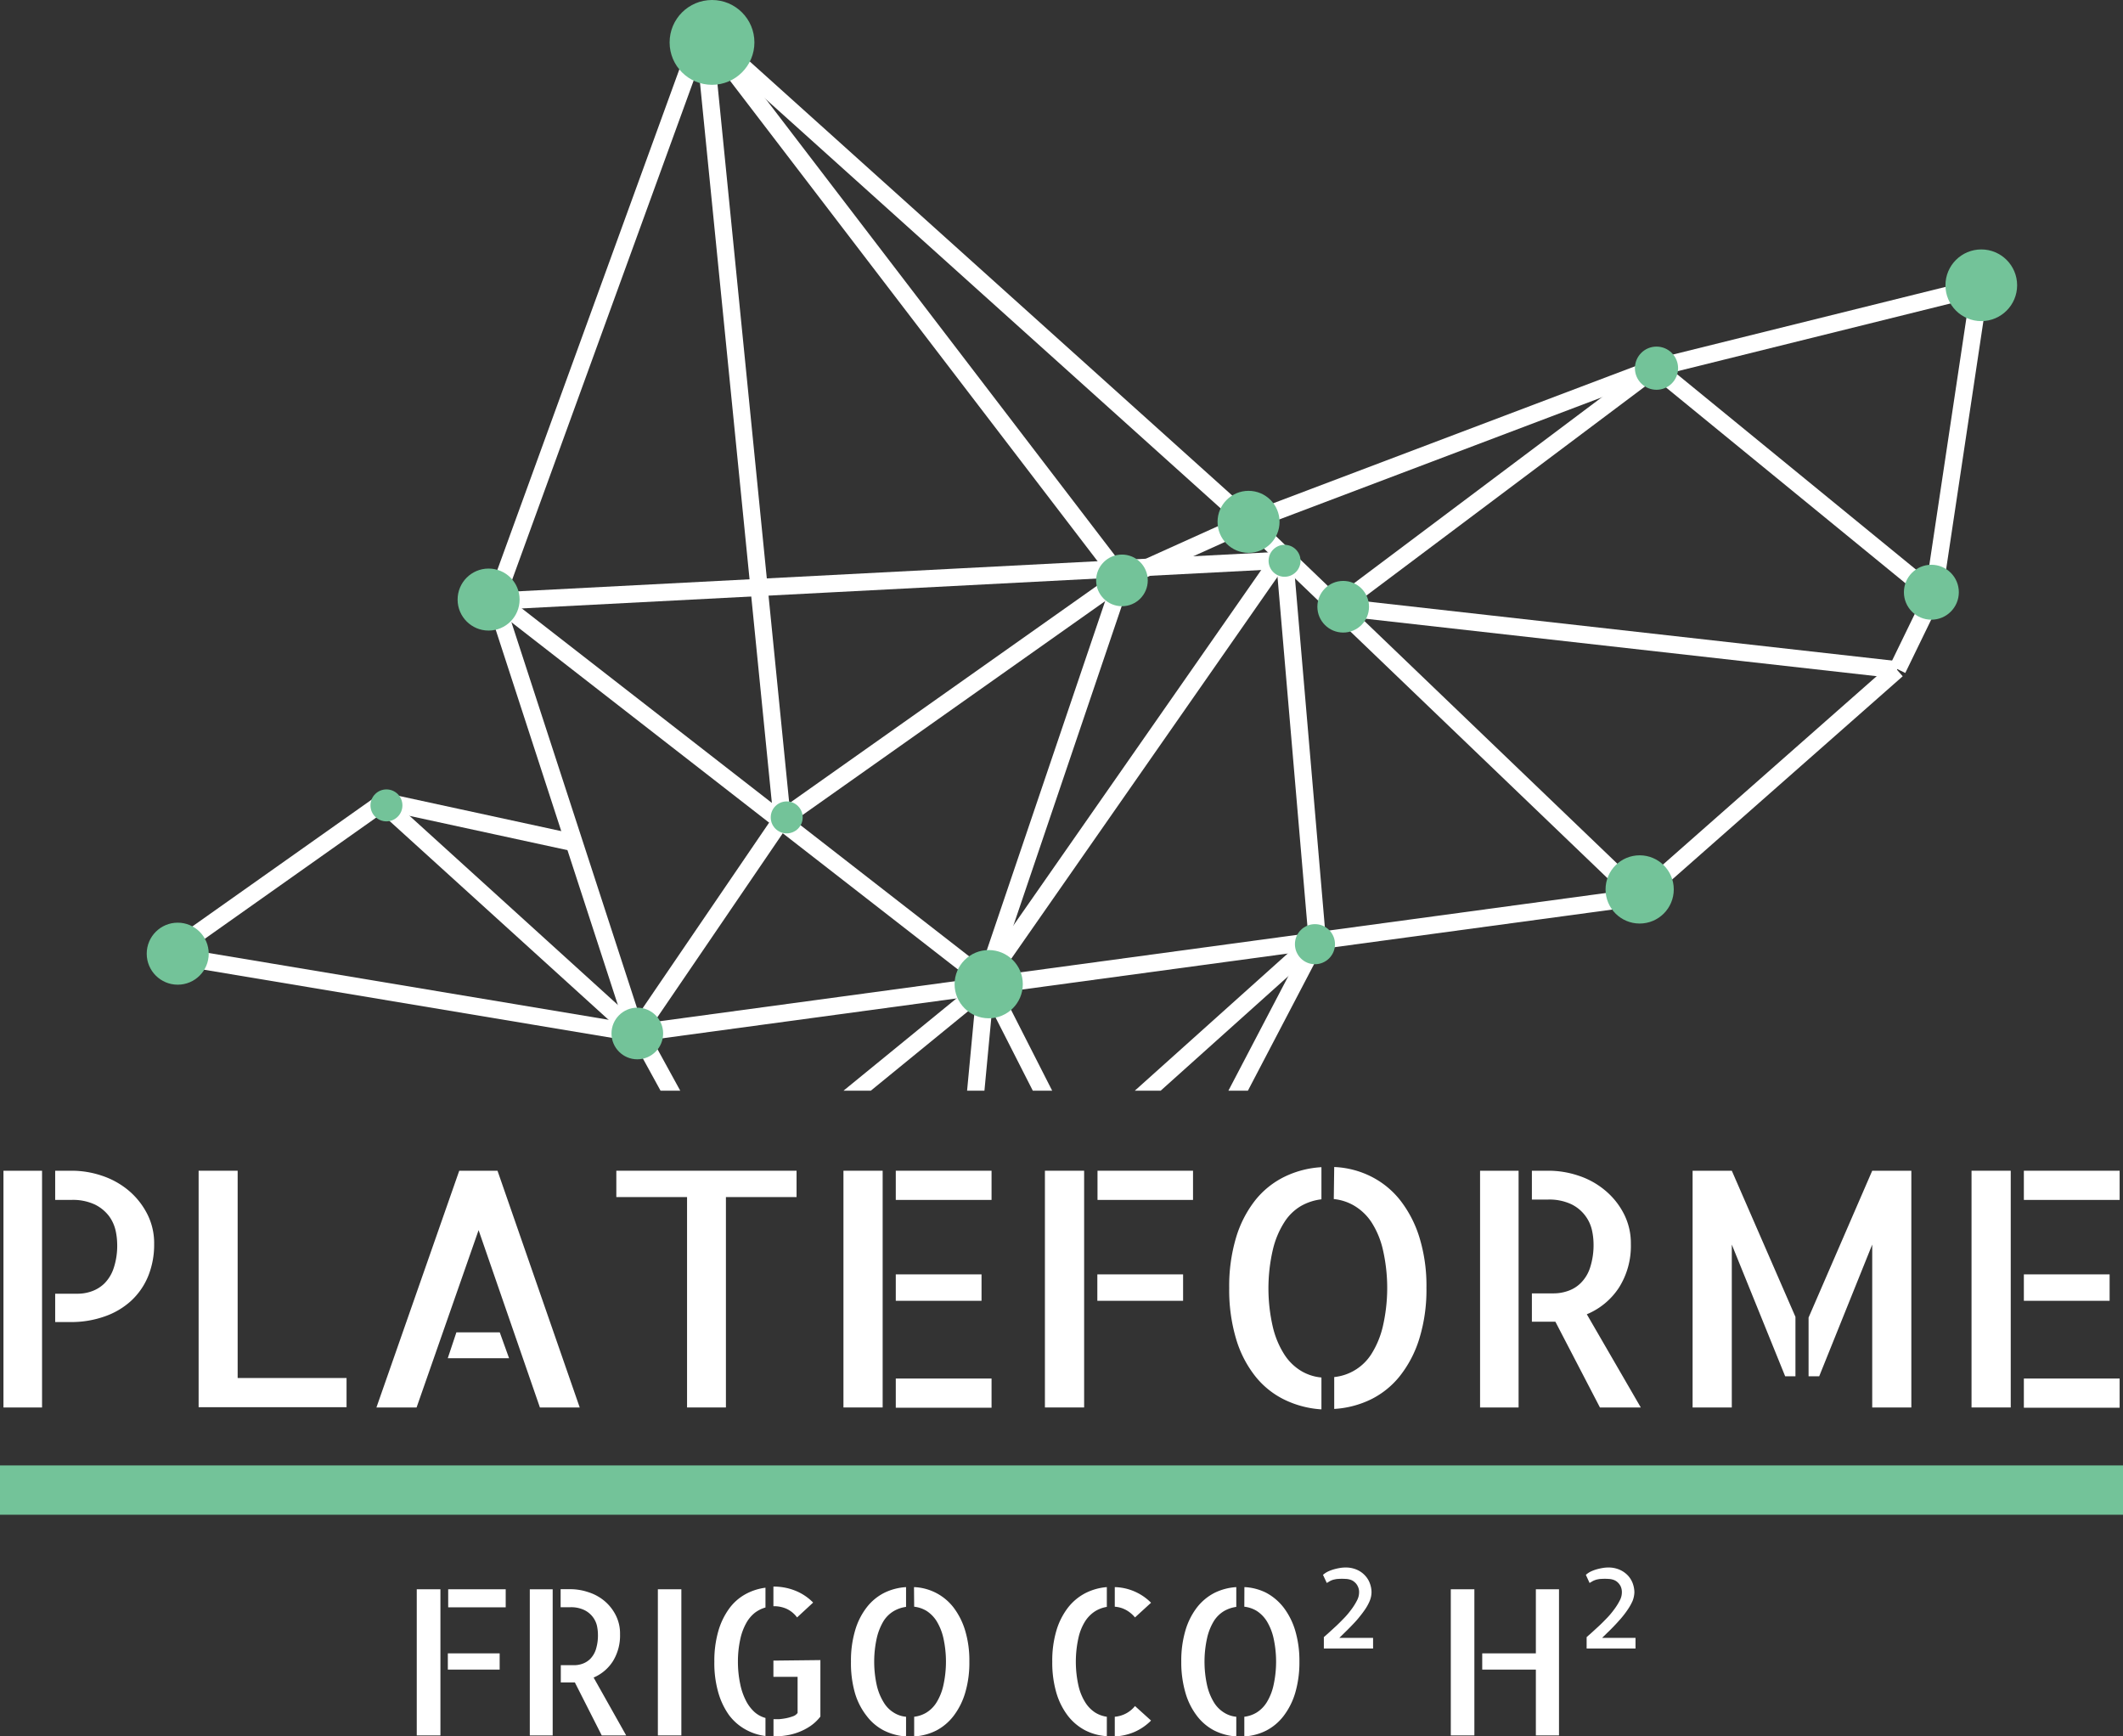 <svg xmlns="http://www.w3.org/2000/svg" xmlns:xlink="http://www.w3.org/1999/xlink" viewBox="0 0 245.84 201.04"><rect x="0" y="0" width="245.84" height="201.04" fill="#333333" stroke="none"/><defs><style>.cls-1,.cls-5{fill:none;}.cls-2{fill:#fff;}.cls-3{fill:#73c399;}.cls-4{clip-path:url(#clip-path);}.cls-5{stroke:#fff;stroke-miterlimit:10;stroke-width:2px;}</style><clipPath id="clip-path" transform="translate(0 -16.45)"><rect class="cls-1" x="0.14" width="258.02" height="142.73"/></clipPath></defs><title>logo-gte-light</title><g id="Calque_2" data-name="Calque 2"><g id="Calque_1-2" data-name="Calque 1"><path class="cls-2" d="M.4,152H4.87v27.41H.4Zm7.89,0a10.89,10.89,0,0,1,3.46.56,9.44,9.44,0,0,1,3.07,1.67,8.74,8.74,0,0,1,2.19,2.7,7.42,7.42,0,0,1,.84,3.55,9.67,9.67,0,0,1-.71,3.77,8,8,0,0,1-2,2.85,8.77,8.77,0,0,1-3.05,1.78,11.51,11.51,0,0,1-3.94.64H6.39v-3.28H9a4.85,4.85,0,0,0,1.62-.28,4,4,0,0,0,1.47-.91,4.5,4.5,0,0,0,1.07-1.76,8.21,8.21,0,0,0,.41-2.81,7.68,7.68,0,0,0-.18-1.54,4.53,4.53,0,0,0-.76-1.68A4.62,4.62,0,0,0,11,155.92a6,6,0,0,0-2.75-.54H6.39V152Z" transform="translate(0 -16.45)"/><path class="cls-2" d="M27.52,152v24H40.13v3.38H23V152Z" transform="translate(0 -16.45)"/><path class="cls-2" d="M67.13,179.41H62.52l-7.1-20.53-7.18,20.53H43.59L53.18,152h4.43Zm-9.26-8.7,1.08,3h-7.1l1-3Z" transform="translate(0 -16.45)"/><path class="cls-2" d="M92.24,152v3.05H84.06v24.36h-4.5V155.05H71.37V152Z" transform="translate(0 -16.45)"/><path class="cls-2" d="M97.67,152h4.54v27.41H97.67Zm17.15,0v3.38H103.73V152Zm-1.16,15.06h-9.93V164h9.93Zm-9.93,9h11.09v3.38H103.73Z" transform="translate(0 -16.45)"/><path class="cls-2" d="M121,152h4.54v27.41H121Zm17.15,0v3.38H127.09V152ZM137,167.06h-9.93V164H137Z" transform="translate(0 -16.45)"/><path class="cls-2" d="M142.34,165.57a19.61,19.61,0,0,1,.8-5.85,13,13,0,0,1,2.23-4.32,9.9,9.9,0,0,1,3.39-2.71,11.18,11.18,0,0,1,4.26-1.1v3.72a6.24,6.24,0,0,0-2.38.78A5.71,5.71,0,0,0,148.7,158a10.25,10.25,0,0,0-1.3,3.12,19.82,19.82,0,0,0,0,9,10.27,10.27,0,0,0,1.32,3.15,6,6,0,0,0,1.95,1.91,5.51,5.51,0,0,0,2.35.76v3.69a11.41,11.41,0,0,1-4.24-1.1,9.81,9.81,0,0,1-3.41-2.72,12.83,12.83,0,0,1-2.23-4.33A19.86,19.86,0,0,1,142.34,165.57Zm12.16-14a10.46,10.46,0,0,1,4.23,1.08,10,10,0,0,1,3.38,2.73,13.38,13.38,0,0,1,2.25,4.32,19,19,0,0,1,.82,5.85,19.2,19.2,0,0,1-.82,5.88,13.23,13.23,0,0,1-2.25,4.33,9.86,9.86,0,0,1-3.37,2.72,11.21,11.21,0,0,1-4.24,1.1v-3.69a5.8,5.8,0,0,0,4.32-2.69,10.42,10.42,0,0,0,1.3-3.13,19.86,19.86,0,0,0,0-9,9.94,9.94,0,0,0-1.32-3.13,6.17,6.17,0,0,0-2-1.9,5.8,5.8,0,0,0-2.35-.76Z" transform="translate(0 -16.45)"/><path class="cls-2" d="M171.39,152h4.46v27.41h-4.46ZM190,179.41h-4.73l-5.16-9.93-.25,0-.39,0h-2.08v-3.28h2.53a5,5,0,0,0,1.64-.28,3.84,3.84,0,0,0,1.48-.91,4.4,4.4,0,0,0,1.08-1.76,8.47,8.47,0,0,0,.41-2.81,7.68,7.68,0,0,0-.18-1.54,4.4,4.4,0,0,0-.77-1.68,4.45,4.45,0,0,0-1.62-1.34,6,6,0,0,0-2.75-.54h-1.82V152h1.9a10.89,10.89,0,0,1,3.46.56,9.29,9.29,0,0,1,3.06,1.67,8.63,8.63,0,0,1,2.2,2.7,7.42,7.42,0,0,1,.84,3.55,9,9,0,0,1-1.38,5.06,8.19,8.19,0,0,1-3.72,3.08Z" transform="translate(0 -16.45)"/><path class="cls-2" d="M196,152h4.54l7.37,16.92v6.88h-1.19l-6.18-15.25v18.86H196Zm20.8,0h4.53v27.41h-4.53V160.55l-6.14,15.25h-1.23V169Z" transform="translate(0 -16.45)"/><path class="cls-2" d="M228.3,152h4.54v27.41H228.3Zm17.15,0v3.38H234.36V152Zm-1.16,15.06h-9.93V164h9.93Zm-9.93,9h11.09v3.38H234.36Z" transform="translate(0 -16.45)"/><rect class="cls-3" y="169.67" width="245.84" height="5.71"/><path class="cls-2" d="M48.26,200.46H51v16.92H48.26Zm10.3,0v2.09H51.9v-2.09Zm-.7,9.3h-6v-1.88h6Z" transform="translate(0 -16.45)"/><path class="cls-2" d="M61.35,200.46H64v16.92H61.35Zm11.16,16.92H69.68l-3.11-6.13h-.14l-.24,0H64.94v-2h1.52a2.87,2.87,0,0,0,1-.17,2.43,2.43,0,0,0,.89-.56,2.8,2.8,0,0,0,.65-1.09,5.43,5.43,0,0,0,.24-1.73,5.14,5.14,0,0,0-.11-1,2.71,2.71,0,0,0-.46-1,2.75,2.75,0,0,0-1-.83,3.56,3.56,0,0,0-1.65-.33h-1.1v-2.09h1.14a6.53,6.53,0,0,1,2.08.35,5.46,5.46,0,0,1,1.84,1,5.22,5.22,0,0,1,1.32,1.66,4.66,4.66,0,0,1,.5,2.2,5.67,5.67,0,0,1-.82,3.12,4.94,4.94,0,0,1-2.24,1.9Z" transform="translate(0 -16.45)"/><path class="cls-2" d="M78.9,217.38H76.18V200.46H78.9Z" transform="translate(0 -16.45)"/><path class="cls-2" d="M82.72,208.84a12.44,12.44,0,0,1,.45-3.5,8.3,8.3,0,0,1,1.23-2.59,5.78,5.78,0,0,1,1.87-1.69,6.5,6.5,0,0,1,2.37-.78v2.29a3.71,3.71,0,0,0-1.24.62,4,4,0,0,0-1,1.21,6.63,6.63,0,0,0-.68,1.86,12,12,0,0,0-.27,2.58,12.49,12.49,0,0,0,.27,2.62,7.34,7.34,0,0,0,.68,1.94,4.52,4.52,0,0,0,1,1.3,3.18,3.18,0,0,0,1.24.66v2.09a6.33,6.33,0,0,1-2.37-.79A6,6,0,0,1,84.4,215a8.53,8.53,0,0,1-1.23-2.61A12.34,12.34,0,0,1,82.72,208.84Zm9.58-5.12a3.18,3.18,0,0,0-1.22-1,3.6,3.6,0,0,0-1.43-.3h-.09v-2.27h0a6.65,6.65,0,0,1,2.5.46A6,6,0,0,1,94.16,202ZM95,208.66v6.54a5.12,5.12,0,0,1-1.15,1.09,6.59,6.59,0,0,1-1.34.7,6.7,6.7,0,0,1-1.46.39,9.23,9.23,0,0,1-1.48.12h0v-2c.18,0,.4,0,.66,0a8.05,8.05,0,0,0,.8-.11,5.51,5.51,0,0,0,.78-.22,1.1,1.1,0,0,0,.55-.39v-4.18H89.56v-1.88Z" transform="translate(0 -16.45)"/><path class="cls-2" d="M98.54,208.84a12.33,12.33,0,0,1,.48-3.61,8,8,0,0,1,1.34-2.67,6,6,0,0,1,2-1.67,6.61,6.61,0,0,1,2.56-.68v2.29a3.8,3.8,0,0,0-1.43.49,3.52,3.52,0,0,0-1.17,1.14,6.8,6.8,0,0,0-.78,1.93,12.67,12.67,0,0,0,0,5.57,6.55,6.55,0,0,0,.8,1.94,3.47,3.47,0,0,0,1.17,1.18,3.15,3.15,0,0,0,1.41.47v2.28a6.7,6.7,0,0,1-2.55-.68,5.86,5.86,0,0,1-2-1.68A7.88,7.88,0,0,1,99,212.47,12.57,12.57,0,0,1,98.54,208.84Zm7.3-8.63a6.08,6.08,0,0,1,4.57,2.35,8.37,8.37,0,0,1,1.35,2.67,12,12,0,0,1,.49,3.61,12.22,12.22,0,0,1-.49,3.63,8.27,8.27,0,0,1-1.35,2.67,6.08,6.08,0,0,1-2,1.68,6.61,6.61,0,0,1-2.55.68v-2.28a3.53,3.53,0,0,0,1.43-.49,3.6,3.6,0,0,0,1.16-1.17,6.37,6.37,0,0,0,.78-1.93,12.71,12.71,0,0,0,0-5.58,6.48,6.48,0,0,0-.79-1.93,3.83,3.83,0,0,0-1.17-1.17,3.51,3.51,0,0,0-1.41-.47Z" transform="translate(0 -16.45)"/><path class="cls-2" d="M121.85,208.84a12.26,12.26,0,0,1,.48-3.6,8.18,8.18,0,0,1,1.33-2.64,6.15,6.15,0,0,1,2-1.68,6.62,6.62,0,0,1,2.51-.71v2.29a3.68,3.68,0,0,0-1.38.52,3.83,3.83,0,0,0-1.14,1.16,6.06,6.06,0,0,0-.77,1.92,12.75,12.75,0,0,0,0,5.5,6.26,6.26,0,0,0,.77,1.92,3.79,3.79,0,0,0,1.15,1.2,3.45,3.45,0,0,0,1.37.5v2.25a6.41,6.41,0,0,1-2.51-.68,6.15,6.15,0,0,1-2-1.68,8.13,8.13,0,0,1-1.33-2.65A12.45,12.45,0,0,1,121.85,208.84Zm9.58-5.12a3.57,3.57,0,0,0-1.09-.89,3.16,3.16,0,0,0-1.25-.35v-2.27a6.14,6.14,0,0,1,4.2,1.81Zm-2.34,11.5a3.39,3.39,0,0,0,1.26-.36,3.3,3.3,0,0,0,1.08-.88l1.86,1.68a6.22,6.22,0,0,1-1.9,1.31,6.62,6.62,0,0,1-2.3.53Z" transform="translate(0 -16.45)"/><path class="cls-2" d="M136.79,208.84a12.33,12.33,0,0,1,.48-3.61,8.16,8.16,0,0,1,1.34-2.67,6.13,6.13,0,0,1,2-1.67,6.61,6.61,0,0,1,2.55-.68v2.29a3.92,3.92,0,0,0-1.43.49,3.59,3.59,0,0,0-1.16,1.14,6.52,6.52,0,0,0-.78,1.93,12.67,12.67,0,0,0,0,5.57,6.55,6.55,0,0,0,.79,1.94,3.59,3.59,0,0,0,1.18,1.18,3.15,3.15,0,0,0,1.4.47v2.28a6.7,6.7,0,0,1-2.54-.68,6,6,0,0,1-2-1.68,8.06,8.06,0,0,1-1.34-2.67A12.57,12.57,0,0,1,136.79,208.84Zm7.31-8.63a6.2,6.2,0,0,1,2.53.66,6.32,6.32,0,0,1,2,1.69,8.37,8.37,0,0,1,1.35,2.67,12.31,12.31,0,0,1,.49,3.61,12.55,12.55,0,0,1-.49,3.63,8.27,8.27,0,0,1-1.35,2.67,6,6,0,0,1-2,1.68,6.51,6.51,0,0,1-2.54.68v-2.28a3.58,3.58,0,0,0,1.43-.49,3.7,3.7,0,0,0,1.16-1.17,6.37,6.37,0,0,0,.78-1.93,12.71,12.71,0,0,0,0-5.58,6.48,6.48,0,0,0-.79-1.93,3.83,3.83,0,0,0-1.17-1.17,3.51,3.51,0,0,0-1.41-.47Z" transform="translate(0 -16.45)"/><path class="cls-2" d="M158.82,200.81a2.74,2.74,0,0,1-.21,1,5.49,5.49,0,0,1-.55,1c-.23.34-.49.67-.76,1s-.55.62-.83.91-.54.55-.78.78l-.6.59H159v1.23H153.3V206l.62-.55.85-.78c.31-.29.61-.6.92-.92s.58-.66.83-1a6.93,6.93,0,0,0,.62-1,2,2,0,0,0,.24-.91,1.48,1.48,0,0,0-.16-.74,1.37,1.37,0,0,0-.39-.49,1.26,1.26,0,0,0-.51-.27,2,2,0,0,0-.52-.08,6,6,0,0,0-.8,0c-.21,0-.39.05-.55.08a2,2,0,0,0-.42.16l-.39.23-.44-.94a2.63,2.63,0,0,1,.55-.37,4.32,4.32,0,0,1,.68-.26,6.36,6.36,0,0,1,.7-.16,3.72,3.72,0,0,1,.64-.06,3.2,3.2,0,0,1,1.38.27,2.78,2.78,0,0,1,.94.68,2.62,2.62,0,0,1,.55.92A2.91,2.91,0,0,1,158.82,200.81Z" transform="translate(0 -16.45)"/><path class="cls-2" d="M168,200.46h2.73v16.92H168Zm12.53,0v16.92h-2.68v-7.62h-6.21v-1.88h6.21v-7.42Z" transform="translate(0 -16.45)"/><path class="cls-2" d="M189.26,200.81a3,3,0,0,1-.21,1,6.2,6.2,0,0,1-.56,1,11.47,11.47,0,0,1-.76,1c-.28.32-.55.62-.83.91s-.53.55-.78.78l-.6.59h3.87v1.23h-5.66V206l.62-.55.85-.78c.31-.29.61-.6.92-.92s.58-.66.83-1a6.93,6.93,0,0,0,.62-1,2,2,0,0,0,.24-.91,1.6,1.6,0,0,0-.15-.74,1.62,1.62,0,0,0-.39-.49,1.36,1.36,0,0,0-.52-.27,2,2,0,0,0-.52-.08,6,6,0,0,0-.8,0c-.21,0-.39.05-.55.08a2.61,2.61,0,0,0-.42.16l-.39.23-.43-.94a2.55,2.55,0,0,1,.54-.37,4.32,4.32,0,0,1,.68-.26,6.36,6.36,0,0,1,.7-.16,3.81,3.81,0,0,1,.64-.06,3.2,3.2,0,0,1,1.38.27,2.93,2.93,0,0,1,.95.68,2.78,2.78,0,0,1,.55.92A3.18,3.18,0,0,1,189.26,200.81Z" transform="translate(0 -16.45)"/><g class="cls-4"><line class="cls-5" x1="44" y1="92.7" x2="73.66" y2="119.62"/><line class="cls-5" x1="191.06" y1="103.71" x2="73.66" y2="119.62"/><line class="cls-5" x1="19.36" y1="110.55" x2="44.49" y2="92.78"/><line class="cls-5" x1="57.36" y1="69.55" x2="73.66" y2="119.62"/><line class="cls-5" x1="44" y1="92.7" x2="66.36" y2="97.55"/><line class="cls-5" x1="56.36" y1="68.55" x2="114.15" y2="113.49"/><line class="cls-5" x1="73.66" y1="119.62" x2="90.57" y2="94.81"/><line class="cls-5" x1="223.9" y1="68.9" x2="219.73" y2="77.48"/><line class="cls-5" x1="219.67" y1="77.55" x2="189.84" y2="103.84"/><line class="cls-5" x1="144.58" y1="60.42" x2="189.84" y2="103.84"/><line class="cls-5" x1="154.82" y1="70.26" x2="219.67" y2="77.55"/><line class="cls-5" x1="114.15" y1="113.49" x2="148.38" y2="64.4"/><line class="cls-5" x1="58.36" y1="69.55" x2="148.3" y2="64.88"/><line class="cls-5" x1="144.58" y1="60.42" x2="128.34" y2="67.75"/><line class="cls-5" x1="57.36" y1="69.55" x2="81.36" y2="3.55"/><line class="cls-5" x1="144.58" y1="60.42" x2="81.36" y2="3.55"/><line class="cls-5" x1="90.57" y1="94.81" x2="81.36" y2="2.55"/><line class="cls-5" x1="114.15" y1="113.49" x2="129.91" y2="67.01"/><line class="cls-5" x1="90.57" y1="94.81" x2="129.91" y2="67.01"/><line class="cls-5" x1="81.36" y1="3.55" x2="129.91" y2="67.01"/><line class="cls-5" x1="154.82" y1="70.26" x2="191.71" y2="42.58"/><line class="cls-5" x1="223.9" y1="68.9" x2="191.71" y2="42.58"/><line class="cls-5" x1="144.58" y1="60.42" x2="191.71" y2="42.58"/><line class="cls-5" x1="223.9" y1="68.9" x2="229.28" y2="33.07"/><line class="cls-5" x1="191.71" y1="42.58" x2="229.75" y2="33.14"/><line class="cls-5" x1="19.36" y1="110.55" x2="73.66" y2="119.62"/><line class="cls-5" x1="148.78" y1="64.95" x2="152.51" y2="108.5"/><line class="cls-5" x1="73.95" y1="119.57" x2="84.32" y2="138.48"/><line class="cls-5" x1="114.2" y1="114.08" x2="84.32" y2="138.48"/><line class="cls-5" x1="95.29" y1="129.33" x2="111.15" y2="145.8"/><line class="cls-5" x1="152.63" y1="108.59" x2="111.15" y2="145.8"/><line class="cls-5" x1="114.2" y1="113.47" x2="111.15" y2="145.8"/><line class="cls-5" x1="131.89" y1="148.24" x2="114.2" y2="113.47"/><line class="cls-5" x1="152.63" y1="108.59" x2="131.89" y2="148.24"/><circle class="cls-3" cx="229.43" cy="33.03" r="4.15"/><circle class="cls-3" cx="223.65" cy="68.57" r="3.18"/><circle class="cls-3" cx="191.82" cy="42.63" r="2.5"/><circle class="cls-3" cx="189.87" cy="102.98" r="3.95"/><circle class="cls-3" cx="129.92" cy="67.2" r="2.99"/><circle class="cls-3" cx="155.54" cy="70.25" r="2.99"/><circle class="cls-3" cx="91.1" cy="94.64" r="1.85"/><circle class="cls-3" cx="44.75" cy="93.25" r="1.85"/><circle class="cls-3" cx="144.58" cy="60.42" r="3.59"/><circle class="cls-3" cx="56.58" cy="69.42" r="3.59"/><circle class="cls-3" cx="20.58" cy="110.42" r="3.59"/><circle class="cls-3" cx="148.75" cy="64.93" r="1.85"/><circle class="cls-3" cx="73.8" cy="119.66" r="2.99"/><circle class="cls-3" cx="114.49" cy="113.95" r="3.95"/><circle class="cls-3" cx="82.45" cy="4.91" r="4.91"/><circle class="cls-3" cx="152.27" cy="109.32" r="2.32"/><line class="cls-5" x1="84.32" y1="138.48" x2="111.15" y2="145.8"/></g></g></g></svg>